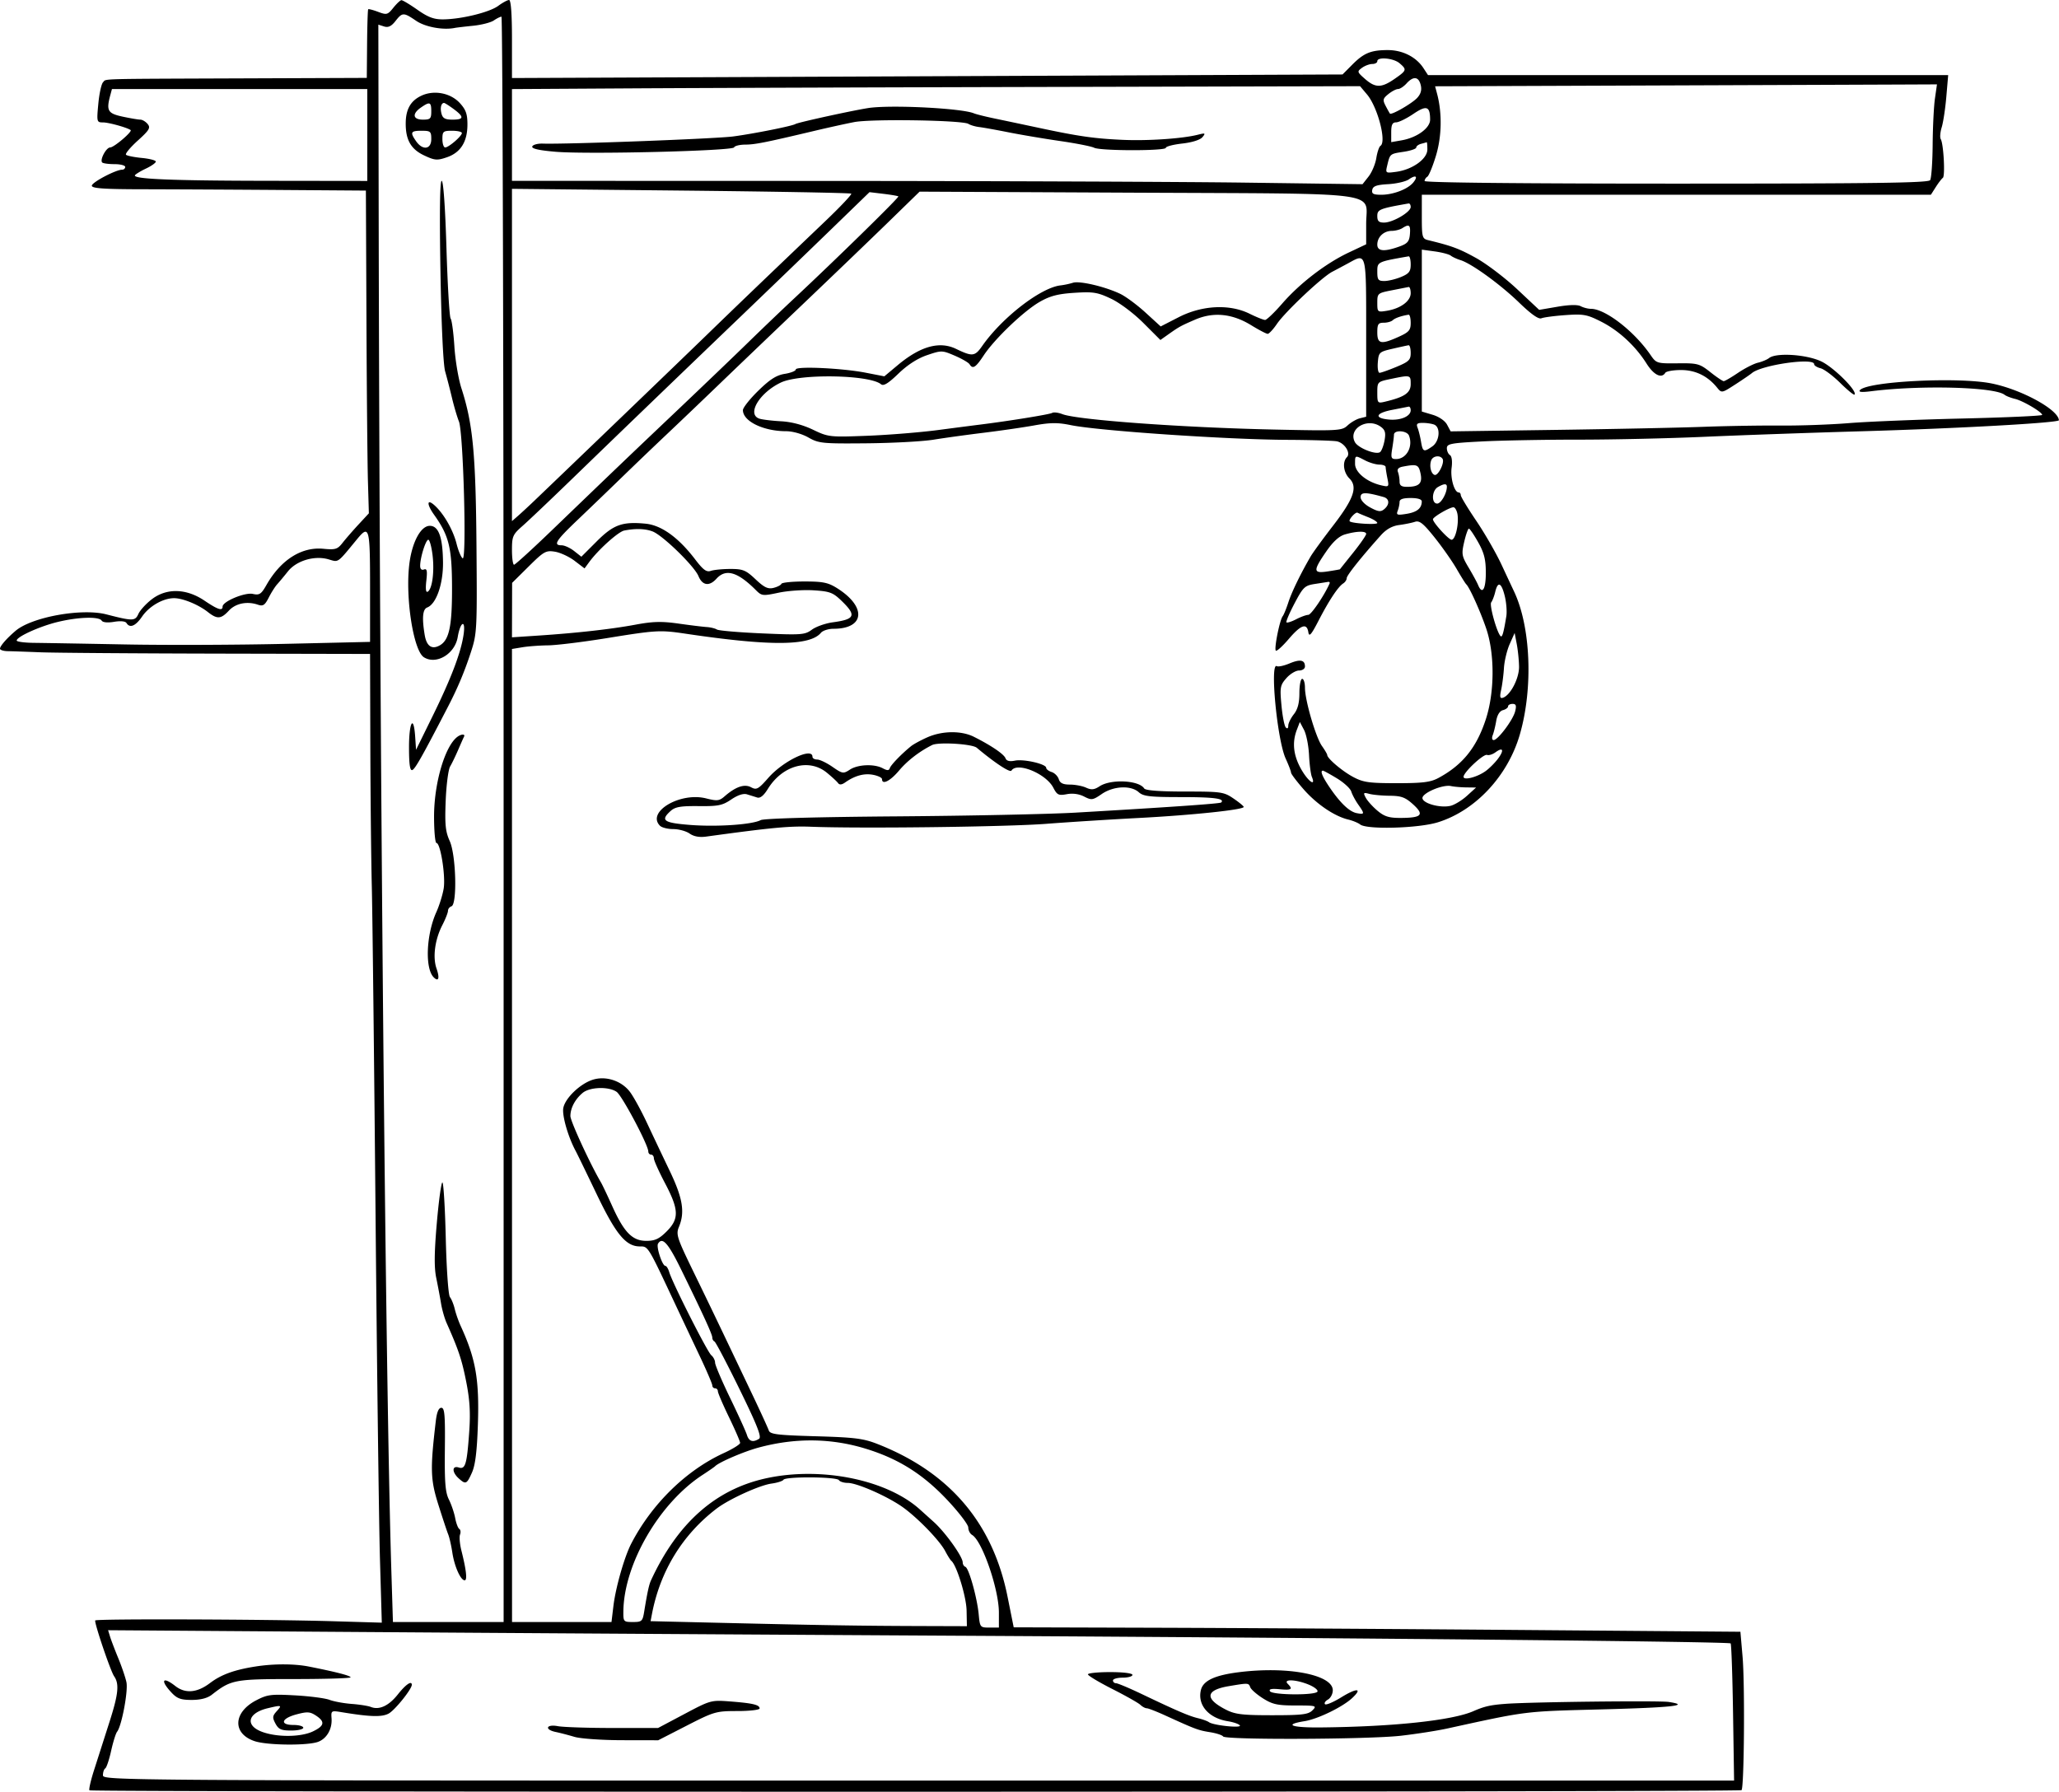 <svg width="740" height="644" fill="none" xmlns="http://www.w3.org/2000/svg"><path fill-rule="evenodd" clip-rule="evenodd" d="M141.345 2.812c-2.011 2.508-2.375 2.605-5.434 1.455-1.804-.678-3.413-1.099-3.576-.935-.163.163-.345 5.78-.403 12.482L131.825 28l-44.662.171c-53.203.204-48.802.081-50.128 1.4-.592.589-1.357 4.076-1.701 7.75-.607 6.501-.561 6.679 1.7 6.679 2.007 0 8.599 1.825 9.909 2.743.748.524-5.982 6.257-7.344 6.257-1.43 0-3.8 4.466-2.865 5.4.329.33 2.324.6 4.433.6 2.108 0 3.833.45 3.833 1s-.499 1-1.108 1C41.605 61 33 65.538 33 66.744c0 .961 4.286 1.262 18.25 1.283 10.037.015 32.2.127 49.25.25l31 .223.2 46.5c.109 25.575.35 51.675.534 58l.335 11.5-3.703 4c-2.036 2.2-4.621 5.173-5.744 6.607-1.82 2.323-2.572 2.556-6.906 2.14-7.865-.756-15.318 3.991-20.468 13.038-1.872 3.287-2.512 3.706-4.871 3.188-2.869-.63-10.877 2.718-10.877 4.547 0 1.667-1.718 1.103-6.527-2.143-6.489-4.38-13.547-4.576-18.865-.524-2.06 1.569-4.244 3.95-4.855 5.29-1.196 2.625-1.973 2.637-11.54.178-8.874-2.281-26.747.95-32.582 5.889C2.444 229.408 0 232.204 0 233.153c0 .466 1.237.868 2.75.893 1.513.026 6.8.208 11.75.406 4.95.197 33.638.412 63.75.477l54.75.119.099 33.226c.054 18.274.291 40.876.526 50.226.236 9.35.842 62.45 1.348 118 .506 55.55 1.218 111.29 1.583 123.866l.663 22.866-17.86-.525c-24.139-.709-84.494-.905-85.123-.277-.504.504 5.467 18.176 6.781 20.07 1.901 2.739 1.538 6.376-1.624 16.269-1.886 5.902-4.402 13.763-5.59 17.469-1.188 3.706-1.931 6.967-1.651 7.247.719.719 593.033.663 593.755-.056.942-.938 1.229-38.007.371-47.929l-.778-9-80-.647c-44-.356-102.765-.714-130.588-.797l-50.588-.15-2.222-11.06c-5.308-26.423-20.767-44.595-46.602-54.779-5.188-2.045-8.21-2.429-22.327-2.835-13.935-.402-16.408-.709-16.877-2.101-.302-.897-2.905-6.581-5.784-12.631-12.395-26.047-15.106-31.702-21.238-44.302-5.998-12.325-6.384-13.518-5.256-16.242 2.198-5.307 1.362-10.341-3.35-20.163a2417.018 2417.018 0 0 1-8.2-17.289c-2.058-4.398-4.804-9.389-6.102-11.091-3.067-4.02-8.793-5.838-13.474-4.276-4.47 1.491-9.644 6.456-10.422 10.002-.571 2.598 1.666 10.447 4.442 15.589.526.975 3.895 7.906 7.487 15.403C221.352 443.645 224.943 448 229.961 448c3.029 0 2.794-.385 12.832 21a5817.81 5817.81 0 0 0 8.598 18.215c2.535 5.343 4.609 10.18 4.609 10.75 0 .569.45 1.035 1 1.035s1 .477 1 1.059c0 .583 1.8 4.778 4 9.323 2.2 4.545 4 8.7 4 9.233 0 .533-2.656 2.188-5.903 3.678-13.519 6.206-25.808 18.231-33.219 32.507-2.463 4.745-5.613 15.765-6.417 22.45l-.691 5.75h-35.746l-.013-174.869-.012-174.869 3.75-.62c2.063-.341 6.226-.65 9.251-.686 3.025-.036 12.475-1.195 21-2.576 17.985-2.913 19.183-2.98 28.5-1.596 30.344 4.507 44.606 4.409 48.542-.335.662-.797 2.693-1.449 4.515-1.449 11.246 0 11.977-7.85 1.355-14.555-3.266-2.063-5.114-2.445-11.809-2.445-4.365 0-8.086.38-8.27.845-.183.465-1.465 1.122-2.849 1.461-1.992.487-3.333-.157-6.447-3.096-3.468-3.272-4.529-3.71-8.985-3.71-2.778 0-5.952.306-7.052.681-1.587.54-2.752-.305-5.645-4.098-6.026-7.898-12.145-12.308-17.835-12.855-8.39-.806-11.541.336-17.577 6.373l-5.5 5.499-2.606-2.05c-1.434-1.127-3.446-2.05-4.472-2.05-3.173 0-2.136-1.646 5.797-9.202a2685.256 2685.256 0 0 0 15.897-15.298 1819.86 1819.86 0 0 1 16.088-15.408 3124.31 3124.31 0 0 0 18.853-18.006c6.05-5.829 19.732-18.92 30.404-29.092 10.673-10.172 24.398-23.358 30.5-29.302L330.5 68.884l77.646.374c90.776.439 82.854-.629 82.854 11.171v7.382l-6.25 2.95c-8.242 3.889-17.571 11.041-23.915 18.335-2.824 3.247-5.6 5.904-6.169 5.904s-3.089-1.012-5.6-2.25c-7.177-3.536-17.046-3.044-25.456 1.269l-6.464 3.315-5.481-5.009c-3.015-2.756-7.114-5.785-9.11-6.732-5.484-2.602-14.567-4.725-16.944-3.96-1.161.374-3.159.798-4.44.944-7.128.809-20.995 11.528-28.171 21.777-2.653 3.789-3.505 3.884-9.404 1.044-5.952-2.866-12.815-.955-20.934 5.827l-4.837 4.042-6.663-1.297c-8.477-1.651-25.162-2.424-25.162-1.166 0 .517-1.782 1.225-3.961 1.574-2.99.478-5.319 1.959-9.5 6.041-3.046 2.974-5.539 6.122-5.539 6.994 0 3.995 7.327 7.57 15.539 7.581 2.338.004 5.706.953 8 2.256 3.716 2.111 5.012 2.24 20.961 2.088 9.35-.088 20.15-.674 24-1.301 3.85-.627 11.95-1.746 18-2.487 6.05-.741 14.258-1.933 18.241-2.65 5.737-1.033 8.441-1.056 13.022-.11 9.874 2.04 56.248 5.203 77.737 5.303 8.8.041 16.92.288 18.045.548 2.751.636 4.988 4.226 3.537 5.677-1.709 1.709-1.265 5.499.897 7.661 3.051 3.051 1.58 7.286-5.896 16.983-3.621 4.696-7.239 9.663-8.04 11.038-3.599 6.178-6.828 12.827-8.014 16.504-.71 2.198-1.628 4.446-2.043 4.996-1.093 1.452-3.13 11.69-2.459 12.361.313.312 2.382-1.553 4.599-4.146 4.423-5.175 6.546-5.913 7.09-2.465.282 1.791 1.032.937 3.679-4.189 3.752-7.267 7.007-12.179 8.855-13.361.688-.44 1.25-1.291 1.25-1.892 0-.997 5.12-7.422 12.32-15.46 1.898-2.119 4.028-3.31 6.501-3.636 2.024-.267 4.59-.787 5.703-1.156 1.638-.543 2.988.533 7.07 5.636 2.774 3.47 6.342 8.558 7.927 11.308 1.586 2.75 3.13 5.225 3.431 5.5 1.191 1.087 5.14 9.844 7.215 16 3.066 9.099 2.999 22.812-.161 32.5-3.323 10.192-8.353 16.435-17.006 21.109-2.854 1.542-5.622 1.891-15 1.891-10.003 0-12.047-.292-15.699-2.244-3.929-2.1-9.301-6.661-9.301-7.897 0-.303-.847-1.745-1.883-3.205C472.88 265 469 251.701 469 247.186c0-1.752-.45-3.186-1-3.186s-1 2.292-1 5.092c0 3.578-.595 5.849-2 7.635-1.1 1.399-2 3.247-2 4.108 0 .964-.345 1.2-.899.615-.495-.522-1.191-4.1-1.547-7.95-.598-6.456-.461-7.214 1.765-9.75 1.328-1.512 3.374-2.75 4.547-2.75 1.191 0 2.134-.637 2.134-1.441 0-2.373-1.704-2.71-5.562-1.097-2.008.838-4.053 1.276-4.544.972-2.569-1.587.103 26.473 3.159 33.181 1.071 2.352 1.947 4.645 1.947 5.097 0 .452 2.02 3.131 4.489 5.953 4.696 5.369 11.104 9.716 16.078 10.908 1.613.387 3.539 1.182 4.28 1.768 2.403 1.9 20.935 1.382 27.905-.781 13.525-4.196 25.155-16.65 29.473-31.56 4.842-16.721 3.937-38.75-2.116-51.5-.522-1.1-2.539-5.409-4.483-9.576-1.943-4.167-6.029-11.262-9.08-15.767-3.05-4.506-5.546-8.634-5.546-9.174 0-.541-.337-.987-.75-.991-1.568-.016-3.039-5.146-2.541-8.861.311-2.314.071-4.149-.595-4.56-.613-.379-1.114-1.493-1.114-2.476 0-1.588 1.417-1.859 12.75-2.437 7.013-.357 22.65-.645 34.75-.639 12.1.005 32.35-.452 45-1.017 12.65-.564 38.075-1.461 56.5-1.992 34.728-1.002 71.024-3.032 70.968-3.971-.227-3.852-13.589-11.123-24.34-13.244-11.978-2.362-44.204-.733-47.128 2.383-.704.75.48.88 4 .439 17.951-2.252 44.316-1.545 47.945 1.284.58.453 2.263 1.111 3.74 1.464 2.862.683 9.702 4.716 9.773 5.762.023.345-12.895.93-28.708 1.301-15.812.371-34.15 1.115-40.75 1.655-6.6.539-17.625.932-24.5.873-6.875-.06-19.475.148-28 .462-8.525.314-32.406.809-53.068 1.1l-37.569.53-1.282-2.396c-.756-1.413-2.88-2.875-5.181-3.564l-3.9-1.168V89.728l4.649.637c2.557.351 5.145 1.032 5.75 1.514.606.482 2.169 1.204 3.475 1.605 3.985 1.224 14.265 8.669 21.106 15.284 4.328 4.185 6.987 6.057 8.001 5.632.835-.351 4.738-.865 8.672-1.144 6.432-.456 7.719-.22 12.778 2.342 6.369 3.225 12.321 8.717 16.337 15.074 2.601 4.118 5.391 5.497 6.732 3.328.34-.55 2.885-1 5.655-1 5.2 0 9.562 2.128 12.979 6.333 1.62 1.994 1.671 1.985 6.5-1.135 2.676-1.73 5.373-3.573 5.993-4.097 3.49-2.944 22.373-5.653 22.373-3.209 0 .49 1.037 1.152 2.305 1.47 1.268.318 4.433 2.676 7.034 5.241 2.601 2.564 4.923 4.468 5.159 4.232 1.197-1.196-7.506-9.874-11.998-11.965-5.37-2.499-16.154-3.183-18.683-1.186-.724.572-2.539 1.332-4.032 1.688-1.493.357-4.709 1.994-7.145 3.638-2.437 1.645-4.75 2.99-5.141 2.99s-2.559-1.463-4.817-3.25c-3.853-3.05-4.577-3.245-11.738-3.165-7.442.083-7.684.008-9.746-3C587.36 119.066 576.945 111 571.785 111c-1.054 0-2.707-.423-3.674-.941-1.121-.6-4.143-.531-8.345.188l-6.588 1.129-7.929-7.438c-4.361-4.091-11.019-9.144-14.795-11.229-6.114-3.376-8.602-4.301-17.204-6.395-2.097-.51-2.25-1.084-2.25-8.431V70h182.954l1.75-2.75c.962-1.513 2.111-3.01 2.552-3.327.89-.64.257-12.283-.757-13.924-.352-.571-.193-2.492.354-4.269.547-1.776 1.292-6.717 1.656-10.98l.662-7.75H513.23l-1.669-2.548c-2.608-3.98-7.479-6.444-12.746-6.448-6.108-.005-8.633 1.031-12.846 5.271l-3.469 3.492-149.25.642-149.25.643V14.026C184 4.978 183.631 0 182.96 0c-.573 0-2.318.944-3.88 2.099-3.15 2.329-13.273 4.812-19.84 4.866-3.289.027-5.396-.763-9.24-3.465-2.739-1.925-5.322-3.472-5.74-3.438-.418.035-1.73 1.272-2.915 2.75Zm8.25 4.688c3.28 2.226 9.74 3.4 13.905 2.527.55-.115 3.475-.459 6.5-.765 3.025-.305 6.388-1.164 7.473-1.909 1.084-.744 2.322-1.353 2.75-1.353.427 0 .777 129.825.777 288.5V583h-39.781l-.596-19.25c-2.07-66.897-4.179-293.297-4.524-485.571l-.125-69.322 2.056.652c1.497.476 2.606-.048 4.085-1.928 2.504-3.183 2.903-3.187 7.48-.081Zm353.394 15.222c2.696 2.309 2.606 2.594-1.793 5.642-4.732 3.28-6.896 3.276-10.642-.016-2.824-2.482-2.868-2.646-1.059-3.968 1.038-.759 2.701-1.38 3.696-1.38.995 0 1.809-.45 1.809-1 0-1.653 5.83-1.126 7.989.722Zm7.61 7.818c.441 1.757.062 3.178-1.23 4.607-1.812 2.003-9.29 6.319-9.83 5.673-.148-.176-.839-1.415-1.537-2.753-1.122-2.152-1.009-2.643.976-4.25 1.234-.999 2.799-1.817 3.478-1.817.679 0 2.049-.9 3.044-2 2.455-2.713 4.333-2.514 5.099.54Zm184.814 4.874c-.401 2.797-.77 10.261-.821 16.586-.051 6.325-.456 12.063-.901 12.75-.637.985-19.995 1.25-91.25 1.25-55.846 0-90.441-.36-90.441-.941 0-.518.444-1.215.987-1.551.542-.335 1.931-3.721 3.086-7.524 2.096-6.9 2.257-15.317.424-22.228l-.728-2.743 76.366-.282c42.001-.155 82.585-.309 90.186-.342l13.821-.06-.729 5.085Zm-204.085-1.436c3.815 4.534 7.072 17.039 4.803 18.441-.477.295-1.147 2.279-1.487 4.408-.341 2.13-1.594 5.111-2.785 6.626l-2.166 2.753-42.597-.568c-23.428-.312-92.208-.583-152.846-.603L184 65V32.021l43.25-.26c23.788-.144 92.369-.378 152.403-.521l109.152-.26 2.523 2.998ZM132 48.517v16.517l-35.25-.047c-35.266-.047-49.094-.622-48.238-2.006.251-.406 2.038-1.489 3.972-2.406C54.418 59.657 56 58.535 56 58.08c0-.454-2.26-1.043-5.022-1.308-2.762-.265-5.321-.782-5.686-1.147-.366-.365 1.527-2.648 4.205-5.072 4.182-3.785 4.685-4.629 3.563-5.98-.717-.865-1.903-1.573-2.633-1.573-.731 0-3.601-.487-6.378-1.083-5.328-1.143-5.901-2.136-4.419-7.667l.603-2.25H132v16.517Zm19.5-14.143c-3.847 1.78-5.614 4.803-5.682 9.723-.084 6.124 1.824 9.514 6.625 11.771 3.817 1.794 4.657 1.863 8.156.666 4.95-1.693 7.389-5.574 7.396-11.768.004-3.775-.552-5.342-2.745-7.734-3.31-3.611-9.222-4.754-13.75-2.658ZM155 40c0 2.667-.333 3-3 3-3.617 0-3.977-2.075-.75-4.326C154.463 36.433 155 36.622 155 40Zm8.04-.812c3.845 2.843 3.737 3.812-.423 3.812-2.633 0-3.51-.482-3.952-2.174-.54-2.066-.11-3.826.935-3.826.264 0 1.813.985 3.44 2.188ZM313 38.705c-3.968.436-26.082 5.228-27.138 5.88-1.173.725-14.991 3.48-22.362 4.459-6.307.838-60.058 2.859-68.405 2.573-1.872-.064-3.583.403-3.802 1.039-.269.783 2.443 1.395 8.405 1.896 11.616.977 63.699-.306 64.135-1.58.184-.534 1.984-.981 4-.993 3.548-.02 7.094-.726 25.167-5.013 4.675-1.108 10.975-2.496 14-3.083 6.199-1.202 38.884-.69 41.042.643.752.465 2.513.98 3.913 1.146 1.4.165 6.145 1.018 10.545 1.895s12.725 2.28 18.5 3.119c5.775.838 11.281 1.926 12.236 2.419 2.237 1.153 25.764 1.175 25.764.024 0-.479 2.66-1.172 5.91-1.539 3.566-.404 6.442-1.314 7.25-2.295 1.202-1.459 1.031-1.549-1.66-.867-5.534 1.401-17.922 2.244-27 1.838-10.206-.457-15.754-1.25-30-4.287-5.5-1.172-12.7-2.693-16-3.379-3.3-.686-6.675-1.53-7.5-1.876-4.15-1.739-27.806-3.03-37-2.019ZM513.978 43c.01 3.034-4.719 6.472-10.228 7.435l-3.75.656v-3.546c0-2.703.416-3.549 1.75-3.563.962-.01 3.743-1.369 6.179-3.019 4.774-3.235 6.032-2.812 6.049 2.037ZM155 50c0 3.713-3.079 4.153-5.443.777C147.302 47.559 147.59 47 151.5 47c3.222 0 3.5.238 3.5 3Zm11-2.18c0 1.088-4.745 5.18-6.008 5.18-.545 0-.992-1.35-.992-3 0-2.762.278-3 3.5-3 1.925 0 3.5.369 3.5.82Zm346.988 5.93c-.016 3.385-5.392 7.226-11.207 8.006-3.859.518-3.883.499-3.197-2.367.989-4.128.944-4.091 5.904-4.835 2.481-.372 4.512-1.066 4.512-1.542s.788-1.071 1.75-1.323c.962-.251 1.862-.509 2-.573.138-.064.244 1.121.238 2.634Zm-5.095 11.881c-1.966 2.37-7.197 4.369-11.434 4.369-2.894 0-3.54-.345-3.273-1.75.259-1.361 1.533-1.818 5.737-2.058 2.972-.169 6.316-.946 7.43-1.727 2.514-1.761 3.406-1.085 1.54 1.166ZM158.294 97.25c.33 19.499.998 33.832 1.69 36.25.629 2.2 1.734 6.475 2.454 9.5.721 3.025 1.849 6.849 2.506 8.498 1.573 3.946 2.83 50.098 1.339 49.177-.57-.353-1.557-2.706-2.192-5.229-1.263-5.016-4.627-10.869-7.961-13.851-2.74-2.451-2.828-.384-.144 3.386 5.372 7.544 6.428 11.79 6.472 26.019.044 14.183-1.027 19.164-4.523 21.035-2.803 1.5-4.639.168-5.303-3.846-1.014-6.135-.73-9.214.911-9.844 3.243-1.244 5.755-8.423 5.674-16.216-.093-9.029-1.573-13.129-4.74-13.129-3.27 0-6.424 5.921-7.379 13.852-1.46 12.126 1.505 31.001 5.243 33.38 4.437 2.823 11.133-1.159 12.159-7.231.969-5.736 2.954-6.512 2.1-.821-.975 6.504-4.484 15.712-11.172 29.32l-5.897 12-.32-4.75c-.547-8.104-2.211-5.218-2.211 3.833 0 6.108.337 8.471 1.17 8.194 1.008-.336 3.623-4.974 12.843-22.777 3.46-6.681 5.922-12.537 8.198-19.5 2.215-6.773 2.281-8.022 2.034-38.5-.267-33.03-1.289-43.696-5.412-56.453-1.075-3.326-2.213-10.097-2.528-15.047-.316-4.95-.921-9.45-1.344-10-.423-.55-1.099-11.912-1.501-25.25-.448-14.847-1.115-24.25-1.721-24.25-.645 0-.8 11.263-.445 32.25ZM305.94 69.607c.271.271-3.84 4.633-9.137 9.693-25.68 24.536-31.191 29.825-42.803 41.087-10.255 9.945-46.802 45.098-61.978 59.613-2.013 1.925-4.641 4.357-5.841 5.405L184 187.31V67.872l60.724.621c33.398.342 60.946.843 61.216 1.114Zm16.932.983c.37.319-22.231 22.454-37.285 36.518-4.352 4.066-11.829 11.217-16.616 15.892-4.787 4.675-16.295 15.7-25.573 24.5-16.999 16.124-21.995 20.903-45.192 43.229-6.988 6.727-13.044 12.239-13.456 12.25-.412.012-.75-2.371-.75-5.295 0-4.892.299-5.578 3.75-8.604 2.063-1.808 10.09-9.428 17.838-16.934 16.366-15.853 38.272-36.95 62.082-59.79a9767.82 9767.82 0 0 0 30.83-29.717l14-13.574 5 .603c2.75.332 5.167.747 5.372.922ZM507 74.401c0 1.832-6.43 5.599-9.557 5.599-1.9 0-2.443-.524-2.443-2.359 0-2.349.84-2.686 11.25-4.51.413-.072.75.5.75 1.27Zm-.281 9.766c-.212 2.613-.866 3.387-3.738 4.424-5.449 1.967-7.981 1.757-7.981-.662 0-2.734 2.295-4.925 5.179-4.944 1.276-.009 2.996-.452 3.821-.985 2.459-1.589 2.989-1.166 2.719 2.167ZM507 95.051c0 2.536-.585 3.296-3.468 4.5-1.907.797-4.607 1.449-6 1.449-2.207 0-2.532-.431-2.532-3.359 0-3.536.009-3.541 11.25-5.51.413-.072.75 1.242.75 2.92Zm-16 26.341v28.391l-2.27.57c-1.248.313-3.234 1.468-4.413 2.566-2.054 1.914-3.154 1.975-26.48 1.474-32.919-.708-70.666-3.459-76.027-5.541-1.479-.575-3.136-.768-3.683-.431-.865.535-15.773 2.945-26.127 4.224-1.925.238-8.675 1.112-15 1.943-6.325.831-17.72 1.75-25.323 2.044-13.509.521-13.953.471-19.5-2.185-3.647-1.746-7.745-2.829-11.46-3.026-3.181-.169-6.668-.588-7.75-.931-4.709-1.495-.08-9.31 7.701-13.003 6.825-3.238 31.831-2.807 35.96.62.906.752 2.589-.274 6.268-3.82 3.282-3.163 6.867-5.471 10.317-6.642 5.157-1.75 5.401-1.745 9.927.198 2.552 1.095 4.941 2.479 5.309 3.074 1.153 1.866 2.198 1.216 5.088-3.167 3.922-5.946 14.429-15.989 20.154-19.263 3.717-2.126 6.545-2.862 12.454-3.241 6.753-.434 8.287-.187 13.154 2.115 3.136 1.484 8.143 5.241 11.626 8.724l6.117 6.117 2.619-1.851c4.153-2.935 4.567-3.165 9.795-5.436 6.635-2.882 13.401-2.215 20.245 1.996 2.761 1.699 5.42 3.086 5.91 3.082.489-.004 1.978-1.606 3.309-3.56 2.963-4.35 16.176-16.811 19.879-18.748a500.695 500.695 0 0 0 5.701-3.042c6.763-3.676 6.5-4.759 6.5 26.749Zm16-16.007c0 2.831-3.652 5.522-8.581 6.322-3.338.542-3.419.473-3.419-2.894 0-3.362.13-3.474 5.25-4.476 2.888-.565 5.587-1.097 6-1.182.413-.085.75.918.75 2.23Zm0 10.664c0 2.618-.601 3.322-4.25 4.978-6.386 2.899-7.75 2.63-7.75-1.527 0-2.986.338-3.5 2.3-3.5 1.265 0 2.728-.406 3.25-.903.822-.781 3.13-1.584 5.7-1.981.413-.064.75 1.256.75 2.933Zm0 10.818c0 2.506-.645 3.135-5.133 5-2.824 1.173-5.551 2.133-6.061 2.133-.51 0-.787-1.687-.616-3.748.298-3.61.495-3.792 5.31-4.904 2.75-.636 5.337-1.199 5.75-1.252.413-.053.75 1.194.75 2.771Zm0 11.184c0 3.166-2.179 4.658-9.25 6.335-2.642.627-2.75.499-2.75-3.259 0-3.86.062-3.924 4.75-4.901 7.221-1.505 7.25-1.497 7.25 1.825Zm0 9.414c0 2.149-3.566 3.695-7.715 3.343-5.489-.466-4.988-2.307.944-3.467 2.899-.567 5.608-1.101 6.021-1.186.413-.085.75.504.75 1.31Zm-10.629 6.015c1.474 1.117 1.731 2.162 1.211 4.934-.363 1.934-1.101 3.789-1.64 4.122-1.597.987-7.873-1.539-8.985-3.616-2.603-4.864 4.644-9.052 9.414-5.44Zm19.047-.873c2.413.926 1.999 5.987-.641 7.836-3.079 2.157-3.44 2.007-4.061-1.693-.3-1.787-.857-4.037-1.238-5-.549-1.387-.169-1.75 1.833-1.75 1.389 0 3.237.273 4.107.607Zm-9.025 3.975c1.534 3.997-.923 8.418-4.679 8.418-1.727 0-1.898-.473-1.356-3.75.341-2.062.625-4.312.631-5 .016-1.82 4.688-1.533 5.404.332Zm-15.757 8.912c1.575.821 3.877 1.496 5.114 1.5 1.237.003 2.25.4 2.25.881s.286 2.305.636 4.053c.617 3.085.55 3.158-2.25 2.508-5.163-1.199-9.372-4.648-9.379-7.686-.008-3.213-.077-3.189 3.629-1.256Zm27.818-.569c.825 1.335-1.598 6.194-2.876 5.768-1.307-.435-1.952-3.275-1.194-5.251.619-1.613 3.19-1.94 4.07-.517Zm-7.927 5.2c.785 3.573-.456 4.836-4.777 4.86-2.05.011-2.75-.474-2.75-1.903 0-1.055-.259-2.594-.576-3.421-.39-1.016.176-1.645 1.75-1.945 5.089-.97 5.659-.755 6.353 2.409Zm9.473 4.81c0 2.393-2.104 6.065-3.475 6.065-2.14 0-1.963-4.646.225-5.92 2.214-1.289 3.25-1.336 3.25-.145Zm-22.75 3.707c2.156.607 2.263 2.687.224 4.379-1.248 1.036-2.157.926-5-.605-2.041-1.099-3.474-2.635-3.474-3.723 0-1.854 1.806-1.865 8.25-.051Zm13.735 1.608c-.031 2.469-1.711 3.831-5.484 4.443-3.364.546-3.754.409-3.169-1.117.368-.957.668-2.378.668-3.158 0-.988 1.214-1.418 4-1.418 2.542 0 3.994.456 3.985 1.25Zm12.852 4.709c.516 3.531-.783 9.041-2.132 9.041-1.067 0-6.705-6.18-6.705-7.348 0-.876 6.509-4.613 7.5-4.306.55.171 1.152 1.347 1.337 2.613Zm-32.087.954c1.788.705 3.25 1.633 3.25 2.062 0 .72-9.008.188-9.893-.584-.59-.516 2.1-3.511 2.793-3.109.33.191 2.062.925 3.85 1.631Zm-257.214 5.101c3.633 1.381 14.997 12.443 16.493 16.056 1.415 3.416 3.898 3.773 6.471.93 3.353-3.705 7.598-2.47 14.178 4.122 2.072 2.076 2.469 2.12 8.177.909 3.299-.7 8.954-1.085 12.565-.855 5.839.372 6.954.794 10.073 3.817 5.396 5.23 4.835 6.593-3.16 7.679-2.658.361-6.052 1.553-7.542 2.65-2.528 1.86-3.722 1.95-17.841 1.339-8.322-.36-15.653-.986-16.291-1.39-.637-.404-2.284-.806-3.659-.894-1.375-.087-5.928-.645-10.117-1.24-6.06-.859-9.23-.78-15.5.387-8.72 1.623-21.05 3.004-35.133 3.936l-9.25.612.028-9.786.028-9.786 5.941-5.886c5.489-5.438 6.208-5.842 9.452-5.316 1.931.313 5.114 1.793 7.074 3.287l3.562 2.717 1.707-2.322c3.262-4.436 10.419-10.869 12.557-11.287 4.083-.798 7.53-.69 10.187.321Zm296.714 3.884c2.165 3.855 2.75 6.196 2.75 10.999 0 5.967-1.291 7.988-2.782 4.353-.395-.962-1.925-3.775-3.4-6.25-2.48-4.163-2.599-4.856-1.581-9.25.605-2.613 1.362-4.75 1.681-4.749.32.001 1.819 2.204 3.332 4.897ZM133 210.855v19.855l-30.75.713c-16.912.392-42.675.485-57.25.206-14.575-.278-29.312-.534-32.75-.567-3.437-.034-6.25-.409-6.25-.833 0-1.372 8.331-5.138 14.831-6.704 7.366-1.774 14.765-1.988 15.713-.454.401.65 2.151.818 4.456.429 2.305-.389 4.055-.221 4.456.429 1.212 1.961 3.261 1.107 5.627-2.345 2.549-3.721 7.543-6.584 11.483-6.584 3.115 0 8.734 2.304 12.127 4.973 3.365 2.647 4.735 2.557 7.567-.498 2.431-2.622 6.553-3.462 10.438-2.128 1.826.627 2.483.196 3.88-2.546.925-1.816 2.296-3.976 3.047-4.801.75-.825 2.486-2.907 3.856-4.628 3.091-3.881 9.572-5.8 14.613-4.327 3.676 1.074 2.992 1.558 10.208-7.218 4.398-5.347 4.698-4.26 4.698 17.028Zm358-18.947c0 .5-2.106 3.537-4.679 6.75a1097.284 1097.284 0 0 0-4.75 5.953c-.039.061-1.984.404-4.321.762-5.344.818-5.428-.145-.626-7.118 2.462-3.574 4.628-5.553 6.75-6.168 4.183-1.213 7.626-1.294 7.626-.179Zm-335.554 7.507c.739 5.913-.076 12.238-1.706 13.246-.681.42-.858-.922-.519-3.929.405-3.597.224-4.456-.853-4.043-.856.328-1.366-.171-1.362-1.332.008-2.963 2.008-9.357 2.926-9.357.461 0 1.142 2.437 1.514 5.415Zm322.387 10.343c-1.878 4.274-6.608 11.24-7.633 11.241-.714.001-2.669.709-4.343 1.575-1.673.865-3.248 1.368-3.5 1.117-.251-.252 1.055-3.322 2.902-6.824 3.091-5.861 3.672-6.415 7.3-6.975 2.167-.335 4.316-.672 4.774-.75.459-.078.684.199.5.616Zm62.978 4.492c.577 2.337.828 5.6.558 7.25-.983 6.011-1.478 7.724-2.065 7.138-1.366-1.367-4.095-11.189-3.368-12.124.433-.558 1.084-2.252 1.445-3.764.944-3.951 2.223-3.392 3.43 1.5Zm5.131 25.352c.06 4.213-3.095 10.301-5.797 11.189-1.048.345-1.192-.3-.634-2.841.397-1.808.85-5.349 1.007-7.869.157-2.519 1.086-6.381 2.063-8.581l1.778-4 .763 4c.419 2.2.789 5.846.82 8.102Zm-1.4 16.089c-.772 3.075-6.198 10.309-7.733 10.309-.571 0-.717-.773-.331-1.75.381-.962.947-3.273 1.26-5.134.359-2.14 1.246-3.56 2.415-3.866 1.016-.266 1.847-.881 1.847-1.367 0-.485.724-.883 1.608-.883 1.247 0 1.457.605.934 2.691Zm-74.082 15.647c.167 3.389.63 6.95 1.029 7.912 1.545 3.729-1.442 1.528-3.904-2.876-2.761-4.941-3.25-9.51-1.505-14.059l1.08-2.815 1.498 2.838c.824 1.561 1.635 5.611 1.802 9Zm-137.207-6.31c-2.336 1.038-4.963 2.469-5.838 3.18-3.434 2.788-7.217 6.698-7.604 7.858-.311.934-.909.952-2.543.077-3.075-1.645-8.936-1.406-11.819.482-2.358 1.545-2.666 1.496-6.268-1-2.084-1.444-4.552-2.625-5.485-2.625-.933 0-1.696-.45-1.696-1 0-3.53-10.474 1.46-15.825 7.538-3.636 4.131-4.272 4.481-6.237 3.429-2.403-1.286-5.549-.205-9.554 3.286-1.855 1.616-2.671 1.704-6.616.71-9.346-2.353-21.526 4.879-16.568 9.837.66.66 2.81 1.2 4.777 1.2 1.968 0 4.605.72 5.861 1.599 1.52 1.065 3.517 1.43 5.973 1.093 23.646-3.244 29.948-3.836 37.689-3.538 18.043.694 70.374.045 84.5-1.048 7.975-.617 23.05-1.57 33.5-2.118 19.022-.999 37.506-2.947 37.493-3.953-.004-.294-1.661-1.66-3.683-3.035-3.484-2.369-4.399-2.5-17.529-2.5-9.096 0-14.098-.383-14.567-1.115-1.89-2.953-11.949-3.444-16.013-.781-1.934 1.267-2.957 1.372-4.872.5-1.333-.607-3.947-1.104-5.809-1.104-2.477 0-3.551-.523-4.004-1.949-.34-1.072-1.495-2.227-2.567-2.567-1.072-.34-1.949-1.021-1.949-1.513 0-1.376-8.018-3.217-11.222-2.577-1.965.393-3.026.123-3.405-.865-.568-1.479-5.217-4.63-11.373-7.71-4.518-2.26-11.382-2.174-16.747.209Zm-168.776-.263c-4.521 3.247-8.477 16.637-8.477 28.694 0 5.248.391 9.541.87 9.541 1.437 0 3.321 11.9 2.589 16.353-.375 2.281-1.567 6.113-2.649 8.516-3.633 8.064-4.124 20.217-.946 23.395 1.771 1.771 2.235.318 1.015-3.18-1.416-4.063-.568-10.394 2.083-15.545 1.121-2.179 2.038-4.504 2.038-5.167 0-.663.563-1.393 1.25-1.622 2.12-.707 1.655-18.408-.616-23.45-1.544-3.427-1.796-5.926-1.455-14.471.226-5.681.942-11.229 1.591-12.329.649-1.1 1.955-3.8 2.902-6 .947-2.2 1.896-4.337 2.109-4.75.492-.956-.965-.946-2.304.015Zm186.57 3.998c6.412 5.387 11.955 9.043 12.463 8.221 1.992-3.224 12.421 1.047 15.071 6.173 1.339 2.589 1.884 2.846 4.842 2.291 2.111-.396 4.387-.083 6.206.852 2.669 1.373 3.115 1.309 6.343-.912 4.211-2.897 10.476-3.197 13.305-.638 1.639 1.482 3.973 1.75 15.244 1.75 11.82 0 15.78.533 14.378 1.934-.426.426-18.464 1.682-52.399 3.649-9.35.542-38.199 1.145-64.109 1.34-28.63.216-47.851.747-49 1.352-3.081 1.624-15.789 2.485-25.417 1.723-9.504-.752-10.707-1.62-6.953-5.017 1.627-1.472 3.593-1.812 10.084-1.742 7.009.076 8.538-.236 11.703-2.384 2.348-1.593 4.361-2.249 5.667-1.847 1.114.342 2.753.855 3.643 1.139 1.086.347 2.351-.67 3.852-3.098 5.231-8.464 14.79-11.086 21.203-5.815 1.83 1.504 3.652 3.191 4.049 3.75.476.671 1.325.591 2.5-.236 3.484-2.454 6.804-3.372 10.018-2.769 1.793.336 3.26 1.041 3.26 1.566 0 2.173 2.935.698 6.109-3.07 3.002-3.563 7.292-6.877 11.891-9.186 2.283-1.145 14.4-.41 16.047.974Zm187.324 3.942c-1.097 1.469-3.092 3.466-4.433 4.438-3.001 2.175-7.938 3.459-7.938 2.065 0-1.637 7.197-8.346 8.441-7.869.629.241 1.991-.182 3.028-.94 2.736-2.001 3.211-.787.902 2.306Zm-57.9 7.045c2.504 1.512 4.832 3.65 5.172 4.75.341 1.1 1.46 3.194 2.488 4.654 2.402 3.412 2.358 3.662-.539 3.108-2.676-.511-6.067-3.787-9.99-9.652-2.448-3.66-3.193-5.61-2.143-5.61.253 0 2.508 1.237 5.012 2.75ZM527 283.016l3.5.043-3.242 2.949c-1.784 1.623-4.433 3.249-5.887 3.614-3.539.888-9.778-.744-10.142-2.654-.348-1.827 7.228-5.096 10.271-4.432 1.1.24 3.575.456 5.5.48Zm-27.5 3c4.151.035 5.575.566 8.386 3.12 4.113 3.74 3.092 4.826-4.559 4.849-4.13.012-5.799-.511-8.273-2.593-1.704-1.434-3.59-3.525-4.19-4.646-.983-1.836-.856-1.976 1.273-1.406 1.299.348 4.613.652 7.363.676ZM221.621 392.447c1.967 1.378 11.379 19.116 11.379 21.445 0 .609.45 1.108 1 1.108s1 .6 1 1.333 1.8 4.75 4 8.925c5.023 9.534 5.136 12.806.6 17.342-2.708 2.708-4.196 3.4-7.313 3.4-5.016 0-7.995-3.038-12.256-12.5-1.734-3.85-3.551-7.675-4.037-8.5-3.876-6.577-10.994-22.025-10.994-23.859 0-2.863 1.684-6.049 4.397-8.316 2.582-2.159 9.381-2.369 12.224-.378Zm-64.629 47.15c-.926 10.67-.98 15.984-.201 19.75.586 2.834 1.36 6.953 1.72 9.153.36 2.2 1.255 5.35 1.99 7 4.306 9.675 5.474 13.169 7.041 21.07 1.288 6.487 1.574 11.113 1.107 17.844-.827 11.892-1.38 13.806-3.773 13.047-2.463-.782-2.493 1.671-.047 3.884 2.552 2.31 2.926 2.147 4.81-2.095 1.187-2.674 1.793-7.625 2.112-17.25.536-16.197-.767-23.632-6.219-35.5-.758-1.65-1.7-4.35-2.093-6-.393-1.65-1.173-3.581-1.734-4.291-.574-.728-1.228-9.994-1.499-21.25-.264-10.978-.81-19.959-1.214-19.959-.404 0-1.304 6.569-2 14.597Zm87.78 16.653C252.865 472.779 256 479.623 256 480.764c0 .588.351 1.219.781 1.403.43.183 4.503 7.942 9.052 17.242 6.307 12.893 7.962 17.105 6.969 17.734-2.215 1.406-3.638.951-4.363-1.393-.382-1.237-3.113-7.24-6.067-13.34-2.955-6.099-5.372-11.782-5.372-12.627 0-.846-.614-2.048-1.365-2.671-1.425-1.183-13.949-25.941-15.106-29.862-.365-1.238-.993-2.25-1.395-2.25-1.098 0-3.353-6.836-2.638-7.994 1.573-2.545 3.626-.252 8.276 9.244Zm-88.144 54.5c-2.044 17.333-1.932 21.038.904 30.036 1.51 4.793 3.108 9.614 3.55 10.714.443 1.1 1.108 4.025 1.48 6.5.747 4.986 2.973 10 4.439 10 .997 0 .594-3.662-1.181-10.715-.583-2.319-.801-4.892-.484-5.718.317-.827.197-1.737-.266-2.024-.464-.286-1.131-2.056-1.483-3.931-.352-1.876-1.365-4.865-2.252-6.642-1.291-2.589-1.58-6.188-1.45-18.101.134-12.301-.085-14.869-1.268-14.869-.96 0-1.613 1.559-1.989 4.75Zm154.053 9.817c12.001 3.601 20.917 9.163 29.77 18.574 4.152 4.414 7.549 8.865 7.549 9.892 0 1.027.616 2.227 1.37 2.667 3.62 2.114 9.63 19.528 9.63 27.905V585h-3.403c-3.331 0-3.414-.102-3.853-4.75-.572-6.048-3.545-16.647-4.791-17.083-.524-.184-.953-.894-.953-1.579 0-2.082-6.235-10.807-10.403-14.556l-5.038-4.532c-11.866-10.662-35.369-15.44-55.059-11.193-18.289 3.945-31.978 16.048-41.537 36.726-.712 1.54-1.305 4.266-2.441 11.217-.57 3.491-.851 3.75-4.067 3.75-3.332 0-3.454-.134-3.42-3.75.16-17.024 12.876-38.97 28.465-49.126 2.2-1.433 4.225-2.834 4.5-3.115 1.415-1.441 10.222-5.232 15.5-6.671 13.025-3.553 25.832-3.476 38.181.229ZM301.5 532c.34.55 1.773 1 3.184 1 3.171 0 13.362 4.408 19.092 8.259 5.318 3.573 13.824 12.248 15.925 16.241.868 1.65 1.857 3.225 2.198 3.5 1.908 1.539 5.396 12.882 5.492 17.86l.109 5.64-18-.059c-20.628-.068-34.699-.297-70.341-1.144l-25.341-.603.498-2.597c2.961-15.433 10.985-28.514 23.223-37.858 4.448-3.397 15.462-8.418 19.735-8.997 2.076-.282 4.015-.901 4.309-1.377.75-1.212 19.162-1.087 19.917.135Zm45 55.94c146.453.825 274.796 2.104 275.486 2.747.268.249.656 11.446.864 24.883l.377 24.43H330.113C40.637 640 37 639.976 37 638.059c0-1.068.374-2.172.831-2.454.457-.283 1.407-3.122 2.111-6.309.704-3.188 1.668-6.277 2.142-6.865 1.644-2.042 4.022-14.672 3.353-17.809-.367-1.717-1.685-5.597-2.931-8.622-1.246-3.025-2.578-6.525-2.962-7.778l-.696-2.277 91.326.645c50.229.355 147.576.962 216.326 1.35ZM92 598.963c-7.759 1.2-12.469 2.905-16.552 5.994-4.618 3.494-8.86 3.85-12.448 1.043-4.555-3.563-5.501-2.098-1.46 2.26 2.093 2.257 3.392 2.74 7.366 2.74 3.18 0 5.637-.633 7.209-1.859 6.966-5.428 8.084-5.641 29.635-5.641 11.138 0 20.25-.278 20.25-.617 0-.591-5.31-1.963-15-3.876-5.194-1.025-12.546-1.042-19-.044Zm353.253 2.074c-8.655 1.085-12.799 3.018-13.637 6.359-1.35 5.379 2.739 10.147 9.656 11.26 2.075.334 4.027 1.018 4.338 1.521.646 1.046-9.542-.029-11.11-1.172-.55-.401-2.334-1.049-3.965-1.44-3.209-.769-7.53-2.626-20.187-8.671-4.483-2.142-8.645-3.894-9.25-3.894-.604 0-1.098-.45-1.098-1s1.575-1 3.5-1 3.5-.45 3.5-1c0-.583-3.333-1-8-1-4.4 0-8 .367-8 .815 0 .448 3.938 2.811 8.75 5.25 4.813 2.439 9.345 4.998 10.071 5.685.727.688 1.768 1.25 2.312 1.25.545 0 3.55 1.169 6.679 2.598 10.832 4.947 11.834 5.322 16.023 5.992 2.315.37 4.451 1.064 4.746 1.541.793 1.284 52.295 1.075 63.919-.259 5.5-.631 12.925-1.787 16.5-2.568 29.244-6.392 27.409-6.165 55.75-6.908 25.232-.661 32.114-1.426 24-2.666-3.536-.54-49.826 0-58.75.686-5.405.415-7.52.901-11.5 2.639-7.621 3.329-28.708 5.574-54.809 5.836-10.63.107-13.529-1.022-5.799-2.258 4.702-.752 13.571-5.054 17.029-8.26 3.91-3.626 1.798-3.797-3.862-.314-2.838 1.746-5.47 2.863-5.851 2.483-.38-.381.092-1.131 1.05-1.667.958-.536 1.742-2.037 1.742-3.335 0-5.599-16.147-8.711-33.747-6.503Zm25.165 4.493c2.015.842 3.393 1.967 3.063 2.5-.848 1.373-16.196 1.24-17.054-.148-.479-.776.572-.997 3.441-.723 4.334.413 4.916.025 2.932-1.959-1.782-1.782 3.066-1.572 7.618.33Zm-327.42 3.473c-3.277 4.137-6.706 5.726-9.746 4.515-.963-.384-4.054-.871-6.868-1.082-2.814-.211-6.396-.87-7.959-1.464-1.563-.595-7.136-1.319-12.384-1.61-8.639-.479-9.963-.308-14.001 1.804-8.294 4.34-8.561 11.975-.512 14.659 4.532 1.511 19.078 1.655 22.838.226 3.102-1.18 5.067-4.627 4.792-8.413-.201-2.778-.096-2.844 3.568-2.241 10.327 1.7 14.492 1.824 16.955.506 2.216-1.186 8.319-8.767 8.319-10.333 0-1.625-2.183-.127-5.002 3.433Zm306.347-2.546c.308.802 2.372 2.602 4.587 4 3.418 2.158 5.201 2.543 11.762 2.543 7.366 0 7.651.083 5.985 1.75-1.483 1.483-3.689 1.75-14.464 1.75-10.745 0-13.321-.31-16.625-2-7.716-3.947-7.341-7.044 1.023-8.446 7.098-1.189 7.122-1.188 7.732.403ZM246 616.053l-9.5 5.038-16.263-.003c-8.945-.001-17.832-.297-19.75-.656-4.203-.789-4.914 1.235-.737 2.098 1.512.313 4.527 1.098 6.7 1.745 2.172.648 9.834 1.188 17.027 1.201l13.076.024 10.244-5.25c9.832-5.039 10.565-5.25 18.224-5.25 4.388 0 7.979-.42 7.979-.933 0-1.305-2.418-1.883-10.5-2.509-6.909-.536-7.123-.478-16.5 4.495ZM99.491 615.01c-1.586 1.753-1.648 2.328-.486 4.5 1.105 2.065 2.072 2.49 5.664 2.49 2.382 0 4.331-.45 4.331-1s-1.575-1-3.5-1c-5.056 0-4.422-2.339 1.029-3.797 3.873-1.035 4.887-.976 7 .408 3.382 2.216 3.102 3.718-1.063 5.704-4.27 2.036-12.509 2.16-17.966.269-6.563-2.273-5.628-6.856 1.756-8.609 4.983-1.183 5.184-1.119 3.235 1.035Z" fill="#000"/></svg>